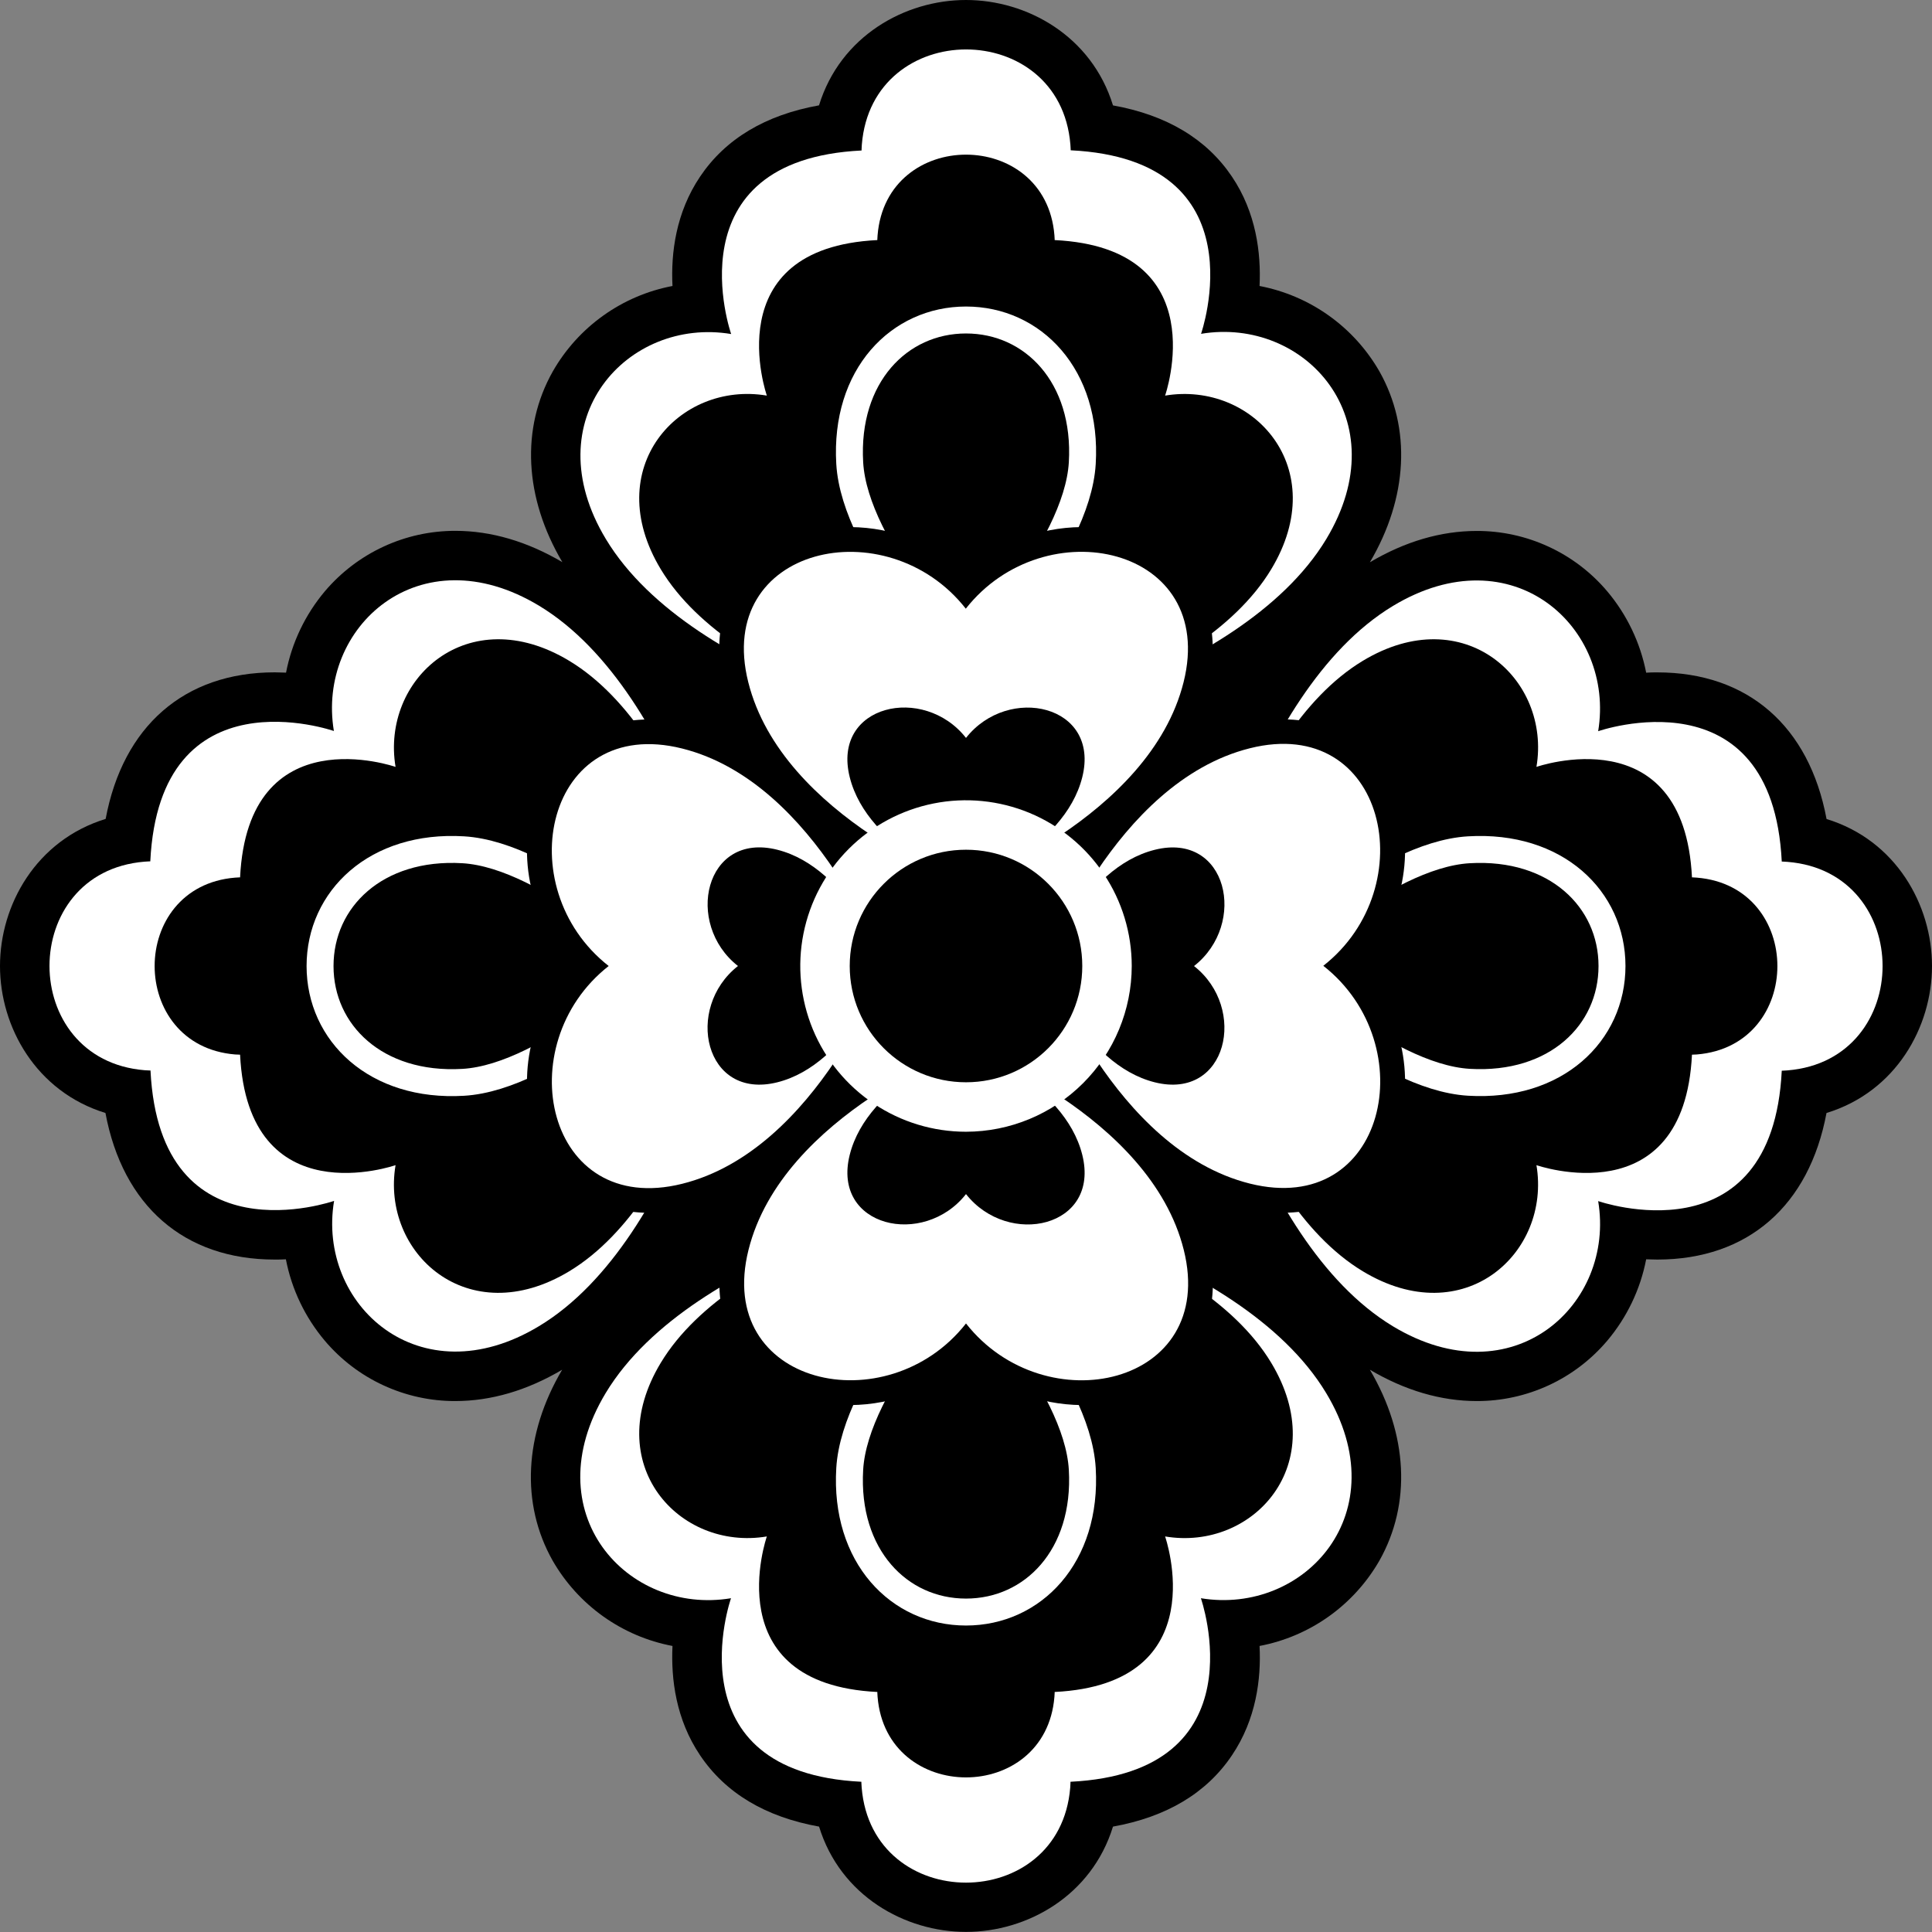 <svg width="38" height="38" viewBox="0 0 38 38" fill="none" xmlns="http://www.w3.org/2000/svg">
<rect x="0" y="0" width="38" height="38" fill="#808080" stroke="none"/>
<path d="M35.926 16.109C35.586 14.287 34.382 13.225 32.597 13.225C32.523 13.225 32.45 13.225 32.378 13.231C32.263 12.64 31.999 12.089 31.611 11.629C31.296 11.257 30.903 10.957 30.46 10.753C30.017 10.548 29.535 10.442 29.047 10.443C28.341 10.443 27.634 10.651 26.944 11.059C27.692 9.79 27.762 8.423 27.131 7.304C26.882 6.871 26.543 6.497 26.136 6.207C25.729 5.917 25.264 5.719 24.774 5.625C24.805 4.979 24.708 4.182 24.23 3.473C23.731 2.732 22.946 2.263 21.891 2.073C21.471 0.708 20.2 0 19 0C17.8 0 16.529 0.708 16.109 2.072C15.055 2.261 14.27 2.731 13.771 3.472C13.293 4.181 13.194 4.978 13.227 5.625C12.737 5.718 12.273 5.916 11.867 6.206C11.46 6.496 11.122 6.87 10.874 7.303C10.242 8.422 10.311 9.788 11.061 11.057C10.37 10.65 9.66 10.441 8.957 10.441C8.469 10.44 7.986 10.546 7.544 10.751C7.101 10.956 6.708 11.255 6.392 11.627C6.004 12.087 5.74 12.639 5.626 13.23C5.555 13.23 5.481 13.224 5.406 13.224C3.622 13.224 2.418 14.287 2.078 16.107C0.71 16.527 0 17.8 0 19C0 20.2 0.71 21.471 2.074 21.891C2.414 23.713 3.619 24.774 5.403 24.774C5.478 24.774 5.551 24.774 5.623 24.769C5.737 25.36 6.001 25.911 6.389 26.371C6.704 26.743 7.097 27.043 7.54 27.247C7.983 27.452 8.465 27.558 8.953 27.557C9.659 27.557 10.367 27.349 11.057 26.941C10.308 28.21 10.239 29.577 10.87 30.696C11.119 31.129 11.458 31.503 11.865 31.793C12.272 32.083 12.736 32.281 13.227 32.374C13.196 33.021 13.293 33.818 13.771 34.526C14.27 35.268 15.055 35.737 16.11 35.927C16.529 37.29 17.801 37.998 19 37.998C20.199 37.998 21.471 37.29 21.891 35.927C22.946 35.737 23.731 35.268 24.23 34.526C24.708 33.818 24.807 33.021 24.774 32.374C25.264 32.281 25.729 32.083 26.136 31.793C26.543 31.503 26.882 31.129 27.131 30.696C27.762 29.576 27.692 28.21 26.944 26.941C27.634 27.349 28.344 27.557 29.047 27.557C29.535 27.558 30.018 27.452 30.461 27.247C30.904 27.043 31.296 26.743 31.612 26.371C32 25.911 32.264 25.36 32.378 24.769C32.45 24.769 32.523 24.774 32.597 24.774C34.381 24.774 35.585 23.711 35.925 21.891C37.29 21.474 38 20.201 38 19C38 17.799 37.291 16.527 35.926 16.109Z" fill="black"/>
<path d="M21.053 2.841C21.059 2.914 21.059 2.956 21.059 2.956C24.821 3.141 23.623 6.566 23.623 6.566C25.659 6.226 27.508 8.244 26.086 10.603C24.366 13.454 19.002 14.517 19.002 14.517C19.002 14.517 13.636 13.454 11.917 10.603C10.497 8.249 12.345 6.23 14.381 6.57C14.381 6.57 13.182 3.145 16.946 2.96C16.946 2.96 16.946 2.918 16.951 2.845C17.153 0.349 20.847 0.349 21.053 2.841Z" fill="white"/>
<path d="M20.739 4.625C20.744 4.687 20.744 4.722 20.744 4.722C23.931 4.879 22.916 7.781 22.916 7.781C24.641 7.493 26.207 9.203 25.003 11.197C23.545 13.613 19 14.513 19 14.513C19 14.513 14.455 13.613 12.997 11.197C11.793 9.203 13.359 7.49 15.083 7.781C15.083 7.781 14.068 4.879 17.256 4.722C17.256 4.722 17.256 4.687 17.261 4.625C17.435 2.514 20.565 2.514 20.739 4.625Z" fill="black"/>
<path d="M19 6.294C20.318 6.294 21.389 7.395 21.287 9.11C21.185 10.825 19 13.052 19 13.052C19 13.052 16.814 10.827 16.713 9.11C16.613 7.392 17.685 6.294 19 6.294Z" fill="black" stroke="white" stroke-width="0.53" stroke-miterlimit="10" stroke-linecap="round"/>
<path d="M2.842 16.948C2.914 16.942 2.956 16.942 2.956 16.942C3.141 13.18 6.567 14.378 6.567 14.378C6.227 12.341 8.245 10.493 10.603 11.914C13.455 13.636 14.517 18.998 14.517 18.998C14.517 18.998 13.455 24.364 10.603 26.083C8.249 27.504 6.231 25.655 6.571 23.62C6.571 23.62 3.146 24.818 2.96 21.055C2.96 21.055 2.918 21.055 2.846 21.05C0.35 20.847 0.35 17.153 2.842 16.948Z" fill="white"/>
<path d="M4.624 17.262C4.686 17.257 4.722 17.257 4.722 17.257C4.879 14.069 7.78 15.084 7.78 15.084C7.492 13.36 9.202 11.794 11.197 12.998C13.612 14.456 14.512 19 14.512 19C14.512 19 13.612 23.546 11.197 25.004C9.202 26.208 7.49 24.642 7.78 22.917C7.78 22.917 4.879 23.932 4.722 20.744C4.722 20.744 4.686 20.744 4.624 20.74C2.514 20.566 2.514 17.436 4.624 17.262Z" fill="black"/>
<path d="M6.295 19.001C6.295 17.683 7.396 16.612 9.111 16.714C10.826 16.816 13.053 19.001 13.053 19.001C13.053 19.001 10.828 21.188 9.111 21.288C7.393 21.389 6.295 20.316 6.295 19.001Z" fill="black" stroke="white" stroke-width="0.53" stroke-miterlimit="10" stroke-linecap="round"/>
<path d="M16.948 35.16C16.942 35.087 16.942 35.045 16.942 35.045C13.179 34.86 14.378 31.435 14.378 31.435C12.341 31.775 10.493 29.757 11.914 27.398C13.635 24.547 18.998 23.484 18.998 23.484C18.998 23.484 24.364 24.547 26.083 27.398C27.504 29.753 25.655 31.771 23.62 31.435C23.62 31.435 24.818 34.86 21.055 35.045C21.055 35.045 21.055 35.087 21.05 35.16C20.847 37.652 17.153 37.652 16.948 35.16Z" fill="white"/>
<path d="M17.261 33.376C17.256 33.315 17.256 33.279 17.256 33.279C14.068 33.122 15.083 30.22 15.083 30.22C13.359 30.509 11.793 28.799 12.997 26.804C14.455 24.389 19 23.488 19 23.488C19 23.488 23.545 24.389 25.003 26.804C26.207 28.799 24.641 30.511 22.916 30.22C22.916 30.22 23.931 33.122 20.744 33.279C20.744 33.279 20.744 33.315 20.739 33.376C20.565 35.487 17.435 35.487 17.261 33.376Z" fill="black"/>
<path d="M19 31.707C17.682 31.707 16.611 30.606 16.713 28.891C16.815 27.176 19 24.949 19 24.949C19 24.949 21.187 27.174 21.287 28.891C21.387 30.609 20.316 31.707 19 31.707Z" fill="black" stroke="white" stroke-width="0.53" stroke-miterlimit="10" stroke-linecap="round"/>
<path d="M35.159 21.053C35.086 21.059 35.045 21.059 35.045 21.059C34.859 24.822 31.434 23.624 31.434 23.624C31.774 25.659 29.756 27.508 27.398 26.087C24.546 24.366 23.483 19.002 23.483 19.002C23.483 19.002 24.546 13.638 27.398 11.918C29.752 10.497 31.77 12.345 31.434 14.382C31.434 14.382 34.859 13.184 35.045 16.946C35.045 16.946 35.086 16.946 35.159 16.952C37.651 17.154 37.651 20.848 35.159 21.053Z" fill="white"/>
<path d="M33.375 20.74C33.314 20.744 33.279 20.744 33.279 20.744C33.122 23.932 30.22 22.917 30.22 22.917C30.509 24.642 28.798 26.208 26.804 25.004C24.389 23.546 23.487 19 23.487 19C23.487 19 24.389 14.456 26.804 12.998C28.798 11.794 30.511 13.36 30.22 15.084C30.22 15.084 33.122 14.069 33.279 17.257C33.279 17.257 33.314 17.257 33.375 17.262C35.487 17.436 35.487 20.566 33.375 20.74Z" fill="black"/>
<path d="M31.706 19C31.706 20.319 30.606 21.389 28.891 21.287C27.175 21.185 24.949 19 24.949 19C24.949 19 27.173 16.814 28.891 16.714C30.608 16.613 31.706 17.686 31.706 19Z" fill="black" stroke="white" stroke-width="0.53" stroke-miterlimit="10" stroke-linecap="round"/>
<path d="M26.741 19.001C27.551 18.115 27.853 16.848 27.474 15.751C27.128 14.748 26.294 14.149 25.245 14.149C24.982 14.151 24.721 14.186 24.466 14.251C24.023 14.364 23.6 14.546 23.212 14.79C23.456 14.403 23.638 13.98 23.751 13.536C24.024 12.446 23.697 11.724 23.375 11.312C22.907 10.711 22.14 10.367 21.271 10.367C20.43 10.373 19.62 10.691 19 11.26C18.38 10.691 17.57 10.373 16.728 10.367C15.859 10.367 15.093 10.711 14.624 11.312C14.302 11.724 13.976 12.444 14.249 13.536C14.362 13.98 14.543 14.403 14.787 14.79C14.4 14.547 13.978 14.365 13.534 14.251C13.28 14.186 13.019 14.153 12.757 14.151C11.707 14.151 10.873 14.75 10.527 15.752C10.148 16.85 10.45 18.117 11.26 19.002C10.45 19.889 10.149 21.155 10.527 22.252C10.874 23.256 11.707 23.854 12.757 23.854C13.019 23.853 13.28 23.819 13.534 23.754C13.978 23.64 14.401 23.459 14.788 23.215C14.545 23.602 14.364 24.024 14.251 24.466C13.979 25.556 14.305 26.279 14.627 26.691C15.096 27.291 15.863 27.636 16.731 27.636C17.572 27.63 18.382 27.312 19.002 26.743C19.623 27.311 20.432 27.63 21.274 27.636C22.142 27.636 22.909 27.291 23.378 26.691C23.699 26.279 24.026 25.559 23.754 24.466C23.64 24.023 23.459 23.6 23.215 23.213C23.602 23.456 24.024 23.638 24.466 23.752C24.72 23.817 24.982 23.851 25.244 23.853C26.294 23.853 27.127 23.254 27.474 22.251C27.853 21.154 27.551 19.887 26.741 19.001Z" fill="black"/>
<path d="M18.946 17.428C18.946 17.428 22.611 16.091 23.28 13.416C23.948 10.742 20.551 9.993 18.996 11.972C17.445 9.995 14.048 10.742 14.717 13.416C15.386 16.091 19.049 17.428 19.049 17.428" fill="white"/>
<path d="M18.957 17.428C18.957 17.428 21.897 16.358 22.433 14.21C22.969 12.062 20.245 11.463 19 13.052C17.756 11.463 15.031 12.063 15.568 14.21C16.104 16.357 19.043 17.428 19.043 17.428" fill="white"/>
<path d="M18.972 17.428C18.972 17.428 20.93 16.713 21.287 15.286C21.644 13.859 19.83 13.457 19 14.514C18.172 13.457 16.356 13.855 16.713 15.286C17.071 16.717 19.029 17.428 19.029 17.428" fill="black"/>
<path d="M17.428 19.054C17.428 19.054 16.091 15.39 13.416 14.722C10.742 14.054 9.993 17.449 11.972 19C9.995 20.553 10.742 23.949 13.416 23.284C16.091 22.619 17.428 18.951 17.428 18.951" fill="white"/>
<path d="M17.428 19.044C17.428 19.044 16.358 16.103 14.21 15.567C12.062 15.031 11.463 17.756 13.052 19C11.463 20.245 12.063 22.97 14.21 22.433C16.357 21.897 17.428 18.957 17.428 18.957" fill="white"/>
<path d="M17.428 19.029C17.428 19.029 16.713 17.071 15.287 16.713C13.86 16.355 13.457 18.171 14.515 19C13.457 19.829 13.856 21.644 15.287 21.288C16.718 20.931 17.428 18.972 17.428 18.972" fill="black"/>
<path d="M19.054 20.572C19.054 20.572 15.39 21.909 14.722 24.584C14.054 27.259 17.449 28.008 19 26.031C20.553 28.008 23.949 27.262 23.284 24.587C22.619 21.912 18.951 20.575 18.951 20.575" fill="white"/>
<path d="M19.043 20.572C19.043 20.572 16.104 21.643 15.568 23.791C15.031 25.939 17.756 26.537 19 24.949C20.245 26.537 22.97 25.938 22.433 23.791C21.896 21.644 18.957 20.572 18.957 20.572" fill="white"/>
<path d="M19.029 20.572C19.029 20.572 17.071 21.287 16.713 22.714C16.356 24.141 18.172 24.543 19 23.486C19.83 24.543 21.645 24.145 21.287 22.714C20.93 21.283 18.972 20.572 18.972 20.572" fill="black"/>
<path d="M20.572 18.946C20.572 18.946 21.909 22.611 24.584 23.28C27.259 23.948 28.008 20.552 26.028 18.996C28.005 17.445 27.259 14.048 24.584 14.717C21.909 15.386 20.572 19.049 20.572 19.049" fill="white"/>
<path d="M20.572 18.957C20.572 18.957 21.643 21.896 23.791 22.433C25.939 22.969 26.537 20.245 24.949 19C26.537 17.756 25.938 15.031 23.791 15.567C21.644 16.103 20.572 19.043 20.572 19.043" fill="white"/>
<path d="M20.572 18.973C20.572 18.973 21.287 20.931 22.714 21.288C24.142 21.644 24.543 19.83 23.485 19.001C24.543 18.172 24.144 16.357 22.714 16.714C21.284 17.07 20.572 19.029 20.572 19.029" fill="black"/>
<path d="M19 22.26C18.355 22.26 17.725 22.069 17.189 21.71C16.653 21.352 16.235 20.843 15.988 20.247C15.742 19.652 15.677 18.996 15.803 18.364C15.929 17.732 16.239 17.151 16.695 16.695C17.151 16.239 17.732 15.929 18.364 15.803C18.996 15.677 19.652 15.742 20.247 15.988C20.843 16.235 21.352 16.653 21.71 17.189C22.069 17.725 22.26 18.355 22.26 19C22.259 19.864 21.915 20.693 21.304 21.304C20.693 21.915 19.864 22.259 19 22.26Z" fill="white"/>
<path d="M19 21.287C20.263 21.287 21.287 20.263 21.287 19C21.287 17.737 20.263 16.713 19 16.713C17.737 16.713 16.713 17.737 16.713 19C16.713 20.263 17.737 21.287 19 21.287Z" fill="black"/>
</svg>
